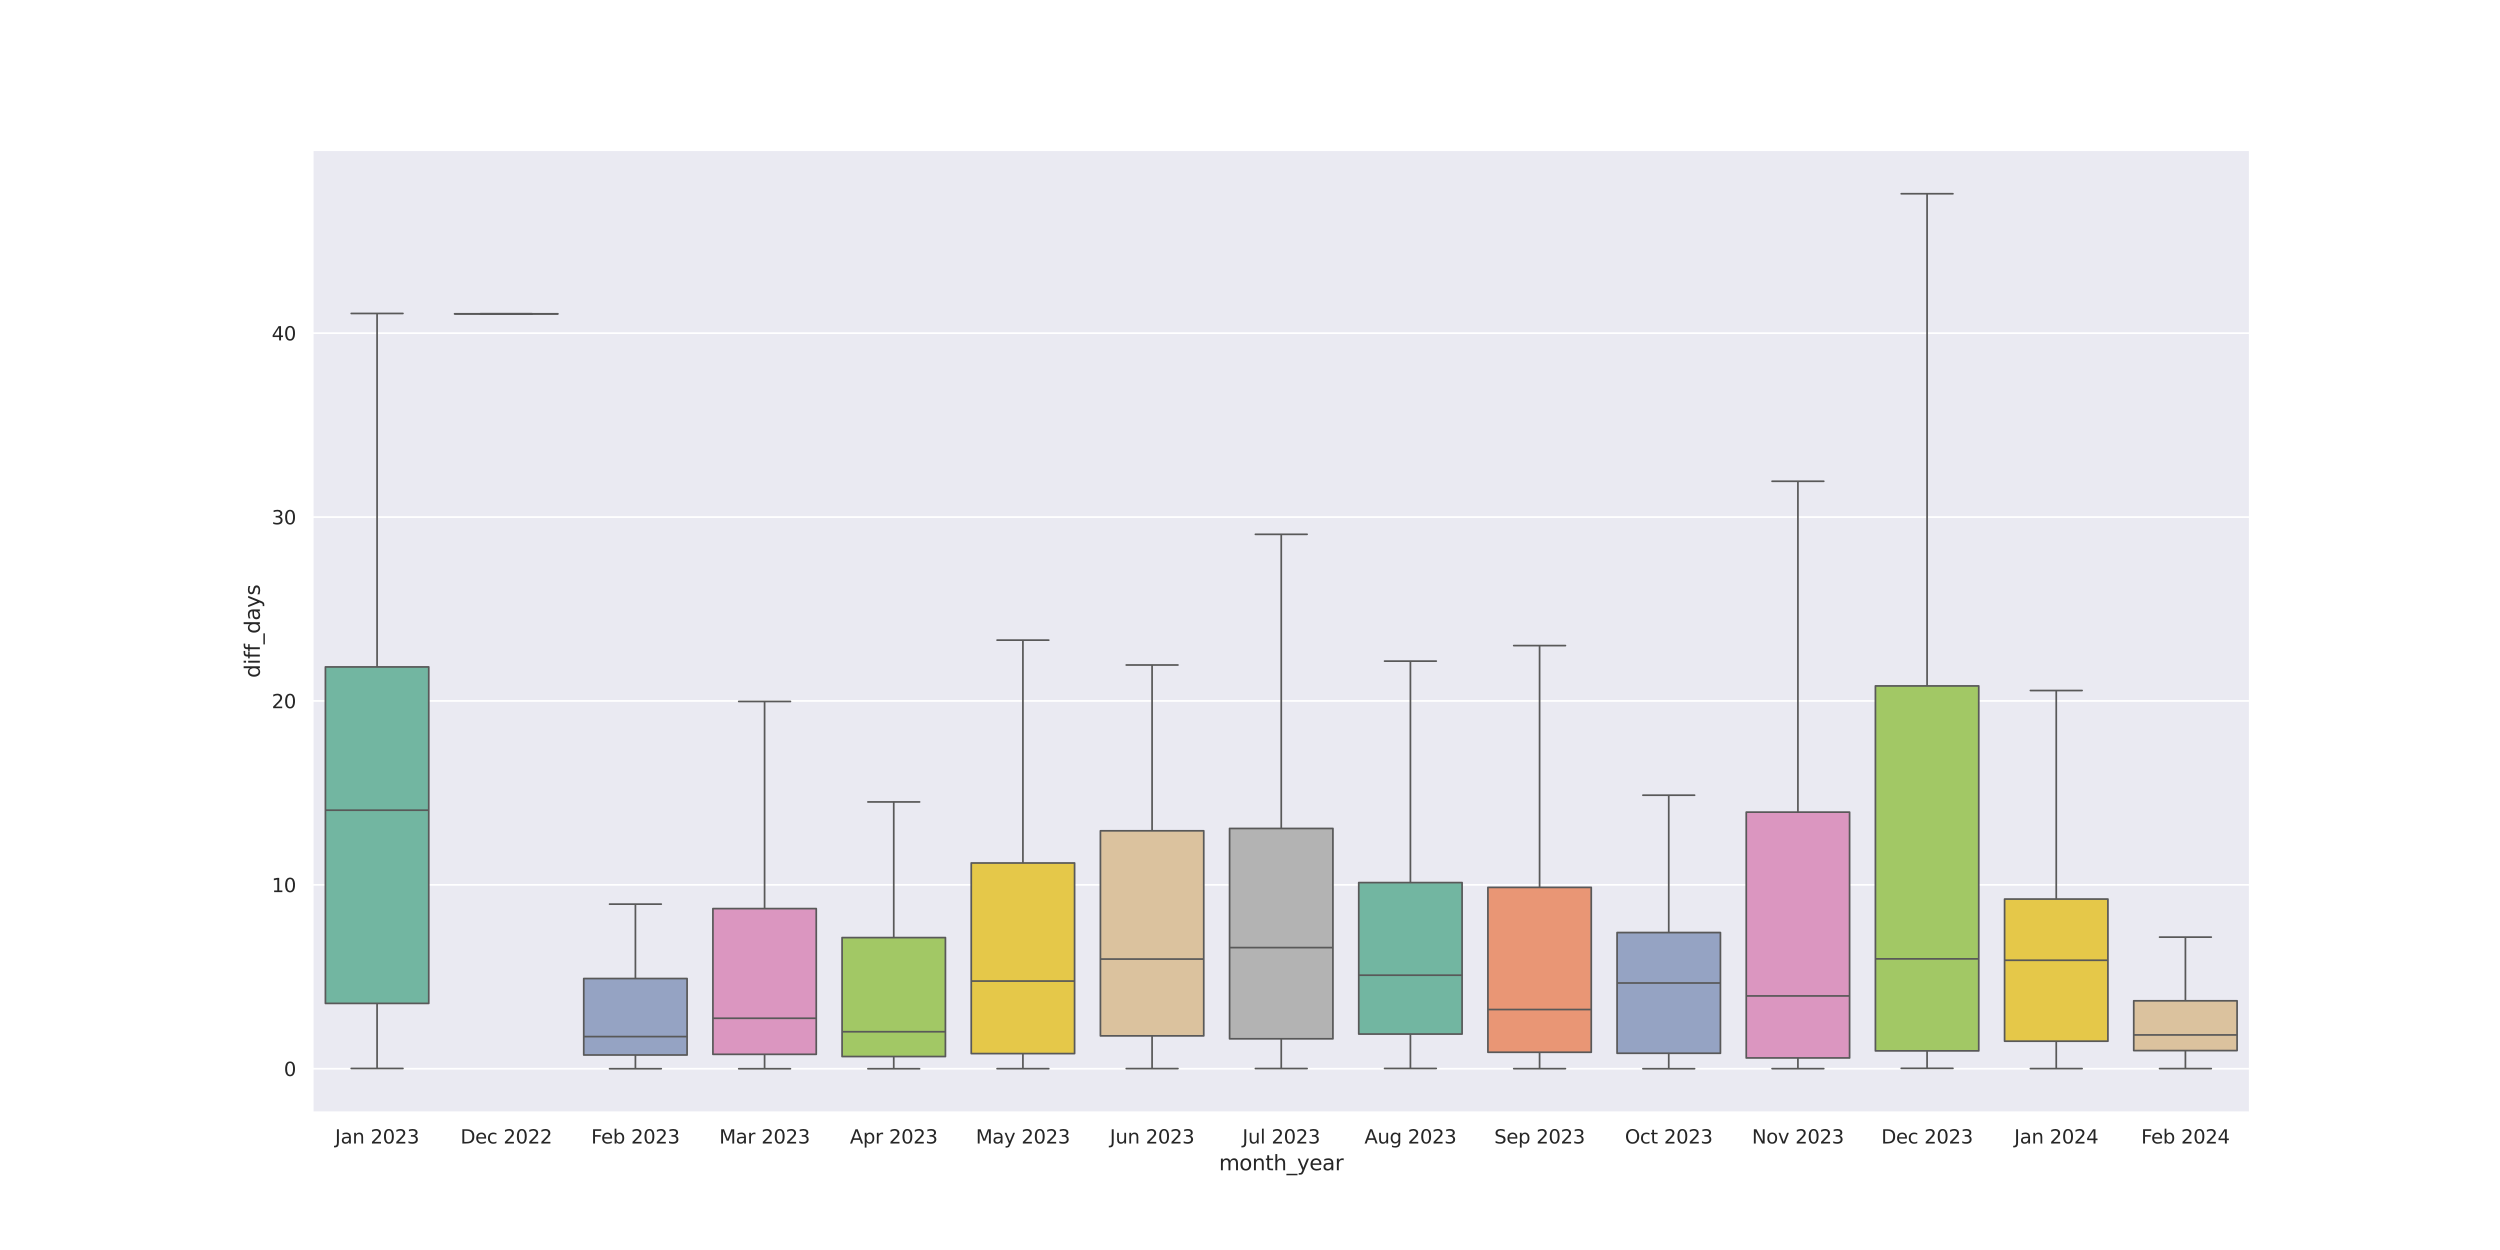 <?xml version="1.0" encoding="utf-8" standalone="no"?>
<!DOCTYPE svg PUBLIC "-//W3C//DTD SVG 1.1//EN"
  "http://www.w3.org/Graphics/SVG/1.1/DTD/svg11.dtd">
<svg xmlns:xlink="http://www.w3.org/1999/xlink" width="1440pt" height="720pt" viewBox="0 0 1440 720" xmlns="http://www.w3.org/2000/svg" version="1.1">
 <defs>
  <style type="text/css">*{stroke-linejoin: round; stroke-linecap: butt}</style>
 </defs>
 <g id="figure_1">
  <g id="patch_1">
   <path d="M 0 720 
L 1440 720 
L 1440 0 
L 0 0 
z
" style="fill: #ffffff"/>
  </g>
  <g id="axes_1">
   <g id="patch_2">
    <path d="M 180 640.8 
L 1296 640.8 
L 1296 86.4 
L 180 86.4 
z
" style="fill: #eaeaf2"/>
   </g>
   <g id="matplotlib.axis_1">
    <g id="xtick_1">
     <g id="text_1">
      <!-- Jan 2023 -->
      <g style="fill: #262626" transform="translate(192.976 658.658) scale(0.11 -0.11)">
       <defs>
        <path id="DejaVuSans-4a" d="M 628 4666 
L 1259 4666 
L 1259 325 
Q 1259 -519 939 -900 
Q 619 -1281 -91 -1281 
L -331 -1281 
L -331 -750 
L -134 -750 
Q 284 -750 456 -515 
Q 628 -281 628 325 
L 628 4666 
z
" transform="scale(0.016)"/>
        <path id="DejaVuSans-61" d="M 2194 1759 
Q 1497 1759 1228 1600 
Q 959 1441 959 1056 
Q 959 750 1161 570 
Q 1363 391 1709 391 
Q 2188 391 2477 730 
Q 2766 1069 2766 1631 
L 2766 1759 
L 2194 1759 
z
M 3341 1997 
L 3341 0 
L 2766 0 
L 2766 531 
Q 2569 213 2275 61 
Q 1981 -91 1556 -91 
Q 1019 -91 701 211 
Q 384 513 384 1019 
Q 384 1609 779 1909 
Q 1175 2209 1959 2209 
L 2766 2209 
L 2766 2266 
Q 2766 2663 2505 2880 
Q 2244 3097 1772 3097 
Q 1472 3097 1187 3025 
Q 903 2953 641 2809 
L 641 3341 
Q 956 3463 1253 3523 
Q 1550 3584 1831 3584 
Q 2591 3584 2966 3190 
Q 3341 2797 3341 1997 
z
" transform="scale(0.016)"/>
        <path id="DejaVuSans-6e" d="M 3513 2113 
L 3513 0 
L 2938 0 
L 2938 2094 
Q 2938 2591 2744 2837 
Q 2550 3084 2163 3084 
Q 1697 3084 1428 2787 
Q 1159 2491 1159 1978 
L 1159 0 
L 581 0 
L 581 3500 
L 1159 3500 
L 1159 2956 
Q 1366 3272 1645 3428 
Q 1925 3584 2291 3584 
Q 2894 3584 3203 3211 
Q 3513 2838 3513 2113 
z
" transform="scale(0.016)"/>
        <path id="DejaVuSans-20" transform="scale(0.016)"/>
        <path id="DejaVuSans-32" d="M 1228 531 
L 3431 531 
L 3431 0 
L 469 0 
L 469 531 
Q 828 903 1448 1529 
Q 2069 2156 2228 2338 
Q 2531 2678 2651 2914 
Q 2772 3150 2772 3378 
Q 2772 3750 2511 3984 
Q 2250 4219 1831 4219 
Q 1534 4219 1204 4116 
Q 875 4013 500 3803 
L 500 4441 
Q 881 4594 1212 4672 
Q 1544 4750 1819 4750 
Q 2544 4750 2975 4387 
Q 3406 4025 3406 3419 
Q 3406 3131 3298 2873 
Q 3191 2616 2906 2266 
Q 2828 2175 2409 1742 
Q 1991 1309 1228 531 
z
" transform="scale(0.016)"/>
        <path id="DejaVuSans-30" d="M 2034 4250 
Q 1547 4250 1301 3770 
Q 1056 3291 1056 2328 
Q 1056 1369 1301 889 
Q 1547 409 2034 409 
Q 2525 409 2770 889 
Q 3016 1369 3016 2328 
Q 3016 3291 2770 3770 
Q 2525 4250 2034 4250 
z
M 2034 4750 
Q 2819 4750 3233 4129 
Q 3647 3509 3647 2328 
Q 3647 1150 3233 529 
Q 2819 -91 2034 -91 
Q 1250 -91 836 529 
Q 422 1150 422 2328 
Q 422 3509 836 4129 
Q 1250 4750 2034 4750 
z
" transform="scale(0.016)"/>
        <path id="DejaVuSans-33" d="M 2597 2516 
Q 3050 2419 3304 2112 
Q 3559 1806 3559 1356 
Q 3559 666 3084 287 
Q 2609 -91 1734 -91 
Q 1441 -91 1130 -33 
Q 819 25 488 141 
L 488 750 
Q 750 597 1062 519 
Q 1375 441 1716 441 
Q 2309 441 2620 675 
Q 2931 909 2931 1356 
Q 2931 1769 2642 2001 
Q 2353 2234 1838 2234 
L 1294 2234 
L 1294 2753 
L 1863 2753 
Q 2328 2753 2575 2939 
Q 2822 3125 2822 3475 
Q 2822 3834 2567 4026 
Q 2313 4219 1838 4219 
Q 1578 4219 1281 4162 
Q 984 4106 628 3988 
L 628 4550 
Q 988 4650 1302 4700 
Q 1616 4750 1894 4750 
Q 2613 4750 3031 4423 
Q 3450 4097 3450 3541 
Q 3450 3153 3228 2886 
Q 3006 2619 2597 2516 
z
" transform="scale(0.016)"/>
       </defs>
       <use xlink:href="#DejaVuSans-4a"/>
       <use xlink:href="#DejaVuSans-61" x="29.492"/>
       <use xlink:href="#DejaVuSans-6e" x="90.771"/>
       <use xlink:href="#DejaVuSans-20" x="154.15"/>
       <use xlink:href="#DejaVuSans-32" x="185.938"/>
       <use xlink:href="#DejaVuSans-30" x="249.561"/>
       <use xlink:href="#DejaVuSans-32" x="313.184"/>
       <use xlink:href="#DejaVuSans-33" x="376.807"/>
      </g>
     </g>
    </g>
    <g id="xtick_2">
     <g id="text_2">
      <!-- Dec 2022 -->
      <g style="fill: #262626" transform="translate(265.211 658.658) scale(0.11 -0.11)">
       <defs>
        <path id="DejaVuSans-44" d="M 1259 4147 
L 1259 519 
L 2022 519 
Q 2988 519 3436 956 
Q 3884 1394 3884 2338 
Q 3884 3275 3436 3711 
Q 2988 4147 2022 4147 
L 1259 4147 
z
M 628 4666 
L 1925 4666 
Q 3281 4666 3915 4102 
Q 4550 3538 4550 2338 
Q 4550 1131 3912 565 
Q 3275 0 1925 0 
L 628 0 
L 628 4666 
z
" transform="scale(0.016)"/>
        <path id="DejaVuSans-65" d="M 3597 1894 
L 3597 1613 
L 953 1613 
Q 991 1019 1311 708 
Q 1631 397 2203 397 
Q 2534 397 2845 478 
Q 3156 559 3463 722 
L 3463 178 
Q 3153 47 2828 -22 
Q 2503 -91 2169 -91 
Q 1331 -91 842 396 
Q 353 884 353 1716 
Q 353 2575 817 3079 
Q 1281 3584 2069 3584 
Q 2775 3584 3186 3129 
Q 3597 2675 3597 1894 
z
M 3022 2063 
Q 3016 2534 2758 2815 
Q 2500 3097 2075 3097 
Q 1594 3097 1305 2825 
Q 1016 2553 972 2059 
L 3022 2063 
z
" transform="scale(0.016)"/>
        <path id="DejaVuSans-63" d="M 3122 3366 
L 3122 2828 
Q 2878 2963 2633 3030 
Q 2388 3097 2138 3097 
Q 1578 3097 1268 2742 
Q 959 2388 959 1747 
Q 959 1106 1268 751 
Q 1578 397 2138 397 
Q 2388 397 2633 464 
Q 2878 531 3122 666 
L 3122 134 
Q 2881 22 2623 -34 
Q 2366 -91 2075 -91 
Q 1284 -91 818 406 
Q 353 903 353 1747 
Q 353 2603 823 3093 
Q 1294 3584 2113 3584 
Q 2378 3584 2631 3529 
Q 2884 3475 3122 3366 
z
" transform="scale(0.016)"/>
       </defs>
       <use xlink:href="#DejaVuSans-44"/>
       <use xlink:href="#DejaVuSans-65" x="77.002"/>
       <use xlink:href="#DejaVuSans-63" x="138.525"/>
       <use xlink:href="#DejaVuSans-20" x="193.506"/>
       <use xlink:href="#DejaVuSans-32" x="225.293"/>
       <use xlink:href="#DejaVuSans-30" x="288.916"/>
       <use xlink:href="#DejaVuSans-32" x="352.539"/>
       <use xlink:href="#DejaVuSans-32" x="416.162"/>
      </g>
     </g>
    </g>
    <g id="xtick_3">
     <g id="text_3">
      <!-- Feb 2023 -->
      <g style="fill: #262626" transform="translate(340.518 658.658) scale(0.11 -0.11)">
       <defs>
        <path id="DejaVuSans-46" d="M 628 4666 
L 3309 4666 
L 3309 4134 
L 1259 4134 
L 1259 2759 
L 3109 2759 
L 3109 2228 
L 1259 2228 
L 1259 0 
L 628 0 
L 628 4666 
z
" transform="scale(0.016)"/>
        <path id="DejaVuSans-62" d="M 3116 1747 
Q 3116 2381 2855 2742 
Q 2594 3103 2138 3103 
Q 1681 3103 1420 2742 
Q 1159 2381 1159 1747 
Q 1159 1113 1420 752 
Q 1681 391 2138 391 
Q 2594 391 2855 752 
Q 3116 1113 3116 1747 
z
M 1159 2969 
Q 1341 3281 1617 3432 
Q 1894 3584 2278 3584 
Q 2916 3584 3314 3078 
Q 3713 2572 3713 1747 
Q 3713 922 3314 415 
Q 2916 -91 2278 -91 
Q 1894 -91 1617 61 
Q 1341 213 1159 525 
L 1159 0 
L 581 0 
L 581 4863 
L 1159 4863 
L 1159 2969 
z
" transform="scale(0.016)"/>
       </defs>
       <use xlink:href="#DejaVuSans-46"/>
       <use xlink:href="#DejaVuSans-65" x="52.02"/>
       <use xlink:href="#DejaVuSans-62" x="113.543"/>
       <use xlink:href="#DejaVuSans-20" x="177.02"/>
       <use xlink:href="#DejaVuSans-32" x="208.807"/>
       <use xlink:href="#DejaVuSans-30" x="272.43"/>
       <use xlink:href="#DejaVuSans-32" x="336.053"/>
       <use xlink:href="#DejaVuSans-33" x="399.676"/>
      </g>
     </g>
    </g>
    <g id="xtick_4">
     <g id="text_4">
      <!-- Mar 2023 -->
      <g style="fill: #262626" transform="translate(414.278 658.658) scale(0.11 -0.11)">
       <defs>
        <path id="DejaVuSans-4d" d="M 628 4666 
L 1569 4666 
L 2759 1491 
L 3956 4666 
L 4897 4666 
L 4897 0 
L 4281 0 
L 4281 4097 
L 3078 897 
L 2444 897 
L 1241 4097 
L 1241 0 
L 628 0 
L 628 4666 
z
" transform="scale(0.016)"/>
        <path id="DejaVuSans-72" d="M 2631 2963 
Q 2534 3019 2420 3045 
Q 2306 3072 2169 3072 
Q 1681 3072 1420 2755 
Q 1159 2438 1159 1844 
L 1159 0 
L 581 0 
L 581 3500 
L 1159 3500 
L 1159 2956 
Q 1341 3275 1631 3429 
Q 1922 3584 2338 3584 
Q 2397 3584 2469 3576 
Q 2541 3569 2628 3553 
L 2631 2963 
z
" transform="scale(0.016)"/>
       </defs>
       <use xlink:href="#DejaVuSans-4d"/>
       <use xlink:href="#DejaVuSans-61" x="86.279"/>
       <use xlink:href="#DejaVuSans-72" x="147.559"/>
       <use xlink:href="#DejaVuSans-20" x="188.672"/>
       <use xlink:href="#DejaVuSans-32" x="220.459"/>
       <use xlink:href="#DejaVuSans-30" x="284.082"/>
       <use xlink:href="#DejaVuSans-32" x="347.705"/>
       <use xlink:href="#DejaVuSans-33" x="411.328"/>
      </g>
     </g>
    </g>
    <g id="xtick_5">
     <g id="text_5">
      <!-- Apr 2023 -->
      <g style="fill: #262626" transform="translate(489.54 658.658) scale(0.11 -0.11)">
       <defs>
        <path id="DejaVuSans-41" d="M 2188 4044 
L 1331 1722 
L 3047 1722 
L 2188 4044 
z
M 1831 4666 
L 2547 4666 
L 4325 0 
L 3669 0 
L 3244 1197 
L 1141 1197 
L 716 0 
L 50 0 
L 1831 4666 
z
" transform="scale(0.016)"/>
        <path id="DejaVuSans-70" d="M 1159 525 
L 1159 -1331 
L 581 -1331 
L 581 3500 
L 1159 3500 
L 1159 2969 
Q 1341 3281 1617 3432 
Q 1894 3584 2278 3584 
Q 2916 3584 3314 3078 
Q 3713 2572 3713 1747 
Q 3713 922 3314 415 
Q 2916 -91 2278 -91 
Q 1894 -91 1617 61 
Q 1341 213 1159 525 
z
M 3116 1747 
Q 3116 2381 2855 2742 
Q 2594 3103 2138 3103 
Q 1681 3103 1420 2742 
Q 1159 2381 1159 1747 
Q 1159 1113 1420 752 
Q 1681 391 2138 391 
Q 2594 391 2855 752 
Q 3116 1113 3116 1747 
z
" transform="scale(0.016)"/>
       </defs>
       <use xlink:href="#DejaVuSans-41"/>
       <use xlink:href="#DejaVuSans-70" x="68.408"/>
       <use xlink:href="#DejaVuSans-72" x="131.885"/>
       <use xlink:href="#DejaVuSans-20" x="172.998"/>
       <use xlink:href="#DejaVuSans-32" x="204.785"/>
       <use xlink:href="#DejaVuSans-30" x="268.408"/>
       <use xlink:href="#DejaVuSans-32" x="332.031"/>
       <use xlink:href="#DejaVuSans-33" x="395.654"/>
      </g>
     </g>
    </g>
    <g id="xtick_6">
     <g id="text_6">
      <!-- May 2023 -->
      <g style="fill: #262626" transform="translate(562.083 658.658) scale(0.11 -0.11)">
       <defs>
        <path id="DejaVuSans-79" d="M 2059 -325 
Q 1816 -950 1584 -1140 
Q 1353 -1331 966 -1331 
L 506 -1331 
L 506 -850 
L 844 -850 
Q 1081 -850 1212 -737 
Q 1344 -625 1503 -206 
L 1606 56 
L 191 3500 
L 800 3500 
L 1894 763 
L 2988 3500 
L 3597 3500 
L 2059 -325 
z
" transform="scale(0.016)"/>
       </defs>
       <use xlink:href="#DejaVuSans-4d"/>
       <use xlink:href="#DejaVuSans-61" x="86.279"/>
       <use xlink:href="#DejaVuSans-79" x="147.559"/>
       <use xlink:href="#DejaVuSans-20" x="206.738"/>
       <use xlink:href="#DejaVuSans-32" x="238.525"/>
       <use xlink:href="#DejaVuSans-30" x="302.148"/>
       <use xlink:href="#DejaVuSans-32" x="365.771"/>
       <use xlink:href="#DejaVuSans-33" x="429.395"/>
      </g>
     </g>
    </g>
    <g id="xtick_7">
     <g id="text_7">
      <!-- Jun 2023 -->
      <g style="fill: #262626" transform="translate(639.261 658.658) scale(0.11 -0.11)">
       <defs>
        <path id="DejaVuSans-75" d="M 544 1381 
L 544 3500 
L 1119 3500 
L 1119 1403 
Q 1119 906 1312 657 
Q 1506 409 1894 409 
Q 2359 409 2629 706 
Q 2900 1003 2900 1516 
L 2900 3500 
L 3475 3500 
L 3475 0 
L 2900 0 
L 2900 538 
Q 2691 219 2414 64 
Q 2138 -91 1772 -91 
Q 1169 -91 856 284 
Q 544 659 544 1381 
z
M 1991 3584 
L 1991 3584 
z
" transform="scale(0.016)"/>
       </defs>
       <use xlink:href="#DejaVuSans-4a"/>
       <use xlink:href="#DejaVuSans-75" x="29.492"/>
       <use xlink:href="#DejaVuSans-6e" x="92.871"/>
       <use xlink:href="#DejaVuSans-20" x="156.25"/>
       <use xlink:href="#DejaVuSans-32" x="188.037"/>
       <use xlink:href="#DejaVuSans-30" x="251.66"/>
       <use xlink:href="#DejaVuSans-32" x="315.283"/>
       <use xlink:href="#DejaVuSans-33" x="378.906"/>
      </g>
     </g>
    </g>
    <g id="xtick_8">
     <g id="text_8">
      <!-- Jul 2023 -->
      <g style="fill: #262626" transform="translate(715.618 658.658) scale(0.11 -0.11)">
       <defs>
        <path id="DejaVuSans-6c" d="M 603 4863 
L 1178 4863 
L 1178 0 
L 603 0 
L 603 4863 
z
" transform="scale(0.016)"/>
       </defs>
       <use xlink:href="#DejaVuSans-4a"/>
       <use xlink:href="#DejaVuSans-75" x="29.492"/>
       <use xlink:href="#DejaVuSans-6c" x="92.871"/>
       <use xlink:href="#DejaVuSans-20" x="120.654"/>
       <use xlink:href="#DejaVuSans-32" x="152.441"/>
       <use xlink:href="#DejaVuSans-30" x="216.064"/>
       <use xlink:href="#DejaVuSans-32" x="279.688"/>
       <use xlink:href="#DejaVuSans-33" x="343.311"/>
      </g>
     </g>
    </g>
    <g id="xtick_9">
     <g id="text_9">
      <!-- Aug 2023 -->
      <g style="fill: #262626" transform="translate(785.915 658.658) scale(0.11 -0.11)">
       <defs>
        <path id="DejaVuSans-67" d="M 2906 1791 
Q 2906 2416 2648 2759 
Q 2391 3103 1925 3103 
Q 1463 3103 1205 2759 
Q 947 2416 947 1791 
Q 947 1169 1205 825 
Q 1463 481 1925 481 
Q 2391 481 2648 825 
Q 2906 1169 2906 1791 
z
M 3481 434 
Q 3481 -459 3084 -895 
Q 2688 -1331 1869 -1331 
Q 1566 -1331 1297 -1286 
Q 1028 -1241 775 -1147 
L 775 -588 
Q 1028 -725 1275 -790 
Q 1522 -856 1778 -856 
Q 2344 -856 2625 -561 
Q 2906 -266 2906 331 
L 2906 616 
Q 2728 306 2450 153 
Q 2172 0 1784 0 
Q 1141 0 747 490 
Q 353 981 353 1791 
Q 353 2603 747 3093 
Q 1141 3584 1784 3584 
Q 2172 3584 2450 3431 
Q 2728 3278 2906 2969 
L 2906 3500 
L 3481 3500 
L 3481 434 
z
" transform="scale(0.016)"/>
       </defs>
       <use xlink:href="#DejaVuSans-41"/>
       <use xlink:href="#DejaVuSans-75" x="68.408"/>
       <use xlink:href="#DejaVuSans-67" x="131.787"/>
       <use xlink:href="#DejaVuSans-20" x="195.264"/>
       <use xlink:href="#DejaVuSans-32" x="227.051"/>
       <use xlink:href="#DejaVuSans-30" x="290.674"/>
       <use xlink:href="#DejaVuSans-32" x="354.297"/>
       <use xlink:href="#DejaVuSans-33" x="417.92"/>
      </g>
     </g>
    </g>
    <g id="xtick_10">
     <g id="text_10">
      <!-- Sep 2023 -->
      <g style="fill: #262626" transform="translate(860.687 658.658) scale(0.11 -0.11)">
       <defs>
        <path id="DejaVuSans-53" d="M 3425 4513 
L 3425 3897 
Q 3066 4069 2747 4153 
Q 2428 4238 2131 4238 
Q 1616 4238 1336 4038 
Q 1056 3838 1056 3469 
Q 1056 3159 1242 3001 
Q 1428 2844 1947 2747 
L 2328 2669 
Q 3034 2534 3370 2195 
Q 3706 1856 3706 1288 
Q 3706 609 3251 259 
Q 2797 -91 1919 -91 
Q 1588 -91 1214 -16 
Q 841 59 441 206 
L 441 856 
Q 825 641 1194 531 
Q 1563 422 1919 422 
Q 2459 422 2753 634 
Q 3047 847 3047 1241 
Q 3047 1584 2836 1778 
Q 2625 1972 2144 2069 
L 1759 2144 
Q 1053 2284 737 2584 
Q 422 2884 422 3419 
Q 422 4038 858 4394 
Q 1294 4750 2059 4750 
Q 2388 4750 2728 4690 
Q 3069 4631 3425 4513 
z
" transform="scale(0.016)"/>
       </defs>
       <use xlink:href="#DejaVuSans-53"/>
       <use xlink:href="#DejaVuSans-65" x="63.477"/>
       <use xlink:href="#DejaVuSans-70" x="125"/>
       <use xlink:href="#DejaVuSans-20" x="188.477"/>
       <use xlink:href="#DejaVuSans-32" x="220.264"/>
       <use xlink:href="#DejaVuSans-30" x="283.887"/>
       <use xlink:href="#DejaVuSans-32" x="347.51"/>
       <use xlink:href="#DejaVuSans-33" x="411.133"/>
      </g>
     </g>
    </g>
    <g id="xtick_11">
     <g id="text_11">
      <!-- Oct 2023 -->
      <g style="fill: #262626" transform="translate(935.945 658.658) scale(0.11 -0.11)">
       <defs>
        <path id="DejaVuSans-4f" d="M 2522 4238 
Q 1834 4238 1429 3725 
Q 1025 3213 1025 2328 
Q 1025 1447 1429 934 
Q 1834 422 2522 422 
Q 3209 422 3611 934 
Q 4013 1447 4013 2328 
Q 4013 3213 3611 3725 
Q 3209 4238 2522 4238 
z
M 2522 4750 
Q 3503 4750 4090 4092 
Q 4678 3434 4678 2328 
Q 4678 1225 4090 567 
Q 3503 -91 2522 -91 
Q 1538 -91 948 565 
Q 359 1222 359 2328 
Q 359 3434 948 4092 
Q 1538 4750 2522 4750 
z
" transform="scale(0.016)"/>
        <path id="DejaVuSans-74" d="M 1172 4494 
L 1172 3500 
L 2356 3500 
L 2356 3053 
L 1172 3053 
L 1172 1153 
Q 1172 725 1289 603 
Q 1406 481 1766 481 
L 2356 481 
L 2356 0 
L 1766 0 
Q 1100 0 847 248 
Q 594 497 594 1153 
L 594 3053 
L 172 3053 
L 172 3500 
L 594 3500 
L 594 4494 
L 1172 4494 
z
" transform="scale(0.016)"/>
       </defs>
       <use xlink:href="#DejaVuSans-4f"/>
       <use xlink:href="#DejaVuSans-63" x="78.711"/>
       <use xlink:href="#DejaVuSans-74" x="133.691"/>
       <use xlink:href="#DejaVuSans-20" x="172.9"/>
       <use xlink:href="#DejaVuSans-32" x="204.688"/>
       <use xlink:href="#DejaVuSans-30" x="268.311"/>
       <use xlink:href="#DejaVuSans-32" x="331.934"/>
       <use xlink:href="#DejaVuSans-33" x="395.557"/>
      </g>
     </g>
    </g>
    <g id="xtick_12">
     <g id="text_12">
      <!-- Nov 2023 -->
      <g style="fill: #262626" transform="translate(1009.119 658.658) scale(0.11 -0.11)">
       <defs>
        <path id="DejaVuSans-4e" d="M 628 4666 
L 1478 4666 
L 3547 763 
L 3547 4666 
L 4159 4666 
L 4159 0 
L 3309 0 
L 1241 3903 
L 1241 0 
L 628 0 
L 628 4666 
z
" transform="scale(0.016)"/>
        <path id="DejaVuSans-6f" d="M 1959 3097 
Q 1497 3097 1228 2736 
Q 959 2375 959 1747 
Q 959 1119 1226 758 
Q 1494 397 1959 397 
Q 2419 397 2687 759 
Q 2956 1122 2956 1747 
Q 2956 2369 2687 2733 
Q 2419 3097 1959 3097 
z
M 1959 3584 
Q 2709 3584 3137 3096 
Q 3566 2609 3566 1747 
Q 3566 888 3137 398 
Q 2709 -91 1959 -91 
Q 1206 -91 779 398 
Q 353 888 353 1747 
Q 353 2609 779 3096 
Q 1206 3584 1959 3584 
z
" transform="scale(0.016)"/>
        <path id="DejaVuSans-76" d="M 191 3500 
L 800 3500 
L 1894 563 
L 2988 3500 
L 3597 3500 
L 2284 0 
L 1503 0 
L 191 3500 
z
" transform="scale(0.016)"/>
       </defs>
       <use xlink:href="#DejaVuSans-4e"/>
       <use xlink:href="#DejaVuSans-6f" x="74.805"/>
       <use xlink:href="#DejaVuSans-76" x="135.986"/>
       <use xlink:href="#DejaVuSans-20" x="195.166"/>
       <use xlink:href="#DejaVuSans-32" x="226.953"/>
       <use xlink:href="#DejaVuSans-30" x="290.576"/>
       <use xlink:href="#DejaVuSans-32" x="354.199"/>
       <use xlink:href="#DejaVuSans-33" x="417.822"/>
      </g>
     </g>
    </g>
    <g id="xtick_13">
     <g id="text_13">
      <!-- Dec 2023 -->
      <g style="fill: #262626" transform="translate(1083.611 658.658) scale(0.11 -0.11)">
       <use xlink:href="#DejaVuSans-44"/>
       <use xlink:href="#DejaVuSans-65" x="77.002"/>
       <use xlink:href="#DejaVuSans-63" x="138.525"/>
       <use xlink:href="#DejaVuSans-20" x="193.506"/>
       <use xlink:href="#DejaVuSans-32" x="225.293"/>
       <use xlink:href="#DejaVuSans-30" x="288.916"/>
       <use xlink:href="#DejaVuSans-32" x="352.539"/>
       <use xlink:href="#DejaVuSans-33" x="416.162"/>
      </g>
     </g>
    </g>
    <g id="xtick_14">
     <g id="text_14">
      <!-- Jan 2024 -->
      <g style="fill: #262626" transform="translate(1160.176 658.658) scale(0.11 -0.11)">
       <defs>
        <path id="DejaVuSans-34" d="M 2419 4116 
L 825 1625 
L 2419 1625 
L 2419 4116 
z
M 2253 4666 
L 3047 4666 
L 3047 1625 
L 3713 1625 
L 3713 1100 
L 3047 1100 
L 3047 0 
L 2419 0 
L 2419 1100 
L 313 1100 
L 313 1709 
L 2253 4666 
z
" transform="scale(0.016)"/>
       </defs>
       <use xlink:href="#DejaVuSans-4a"/>
       <use xlink:href="#DejaVuSans-61" x="29.492"/>
       <use xlink:href="#DejaVuSans-6e" x="90.771"/>
       <use xlink:href="#DejaVuSans-20" x="154.15"/>
       <use xlink:href="#DejaVuSans-32" x="185.938"/>
       <use xlink:href="#DejaVuSans-30" x="249.561"/>
       <use xlink:href="#DejaVuSans-32" x="313.184"/>
       <use xlink:href="#DejaVuSans-34" x="376.807"/>
      </g>
     </g>
    </g>
    <g id="xtick_15">
     <g id="text_15">
      <!-- Feb 2024 -->
      <g style="fill: #262626" transform="translate(1233.318 658.658) scale(0.11 -0.11)">
       <use xlink:href="#DejaVuSans-46"/>
       <use xlink:href="#DejaVuSans-65" x="52.02"/>
       <use xlink:href="#DejaVuSans-62" x="113.543"/>
       <use xlink:href="#DejaVuSans-20" x="177.02"/>
       <use xlink:href="#DejaVuSans-32" x="208.807"/>
       <use xlink:href="#DejaVuSans-30" x="272.43"/>
       <use xlink:href="#DejaVuSans-32" x="336.053"/>
       <use xlink:href="#DejaVuSans-34" x="399.676"/>
      </g>
     </g>
    </g>
    <g id="text_16">
     <!-- month_year -->
     <g style="fill: #262626" transform="translate(702.141 674.064) scale(0.12 -0.12)">
      <defs>
       <path id="DejaVuSans-6d" d="M 3328 2828 
Q 3544 3216 3844 3400 
Q 4144 3584 4550 3584 
Q 5097 3584 5394 3201 
Q 5691 2819 5691 2113 
L 5691 0 
L 5113 0 
L 5113 2094 
Q 5113 2597 4934 2840 
Q 4756 3084 4391 3084 
Q 3944 3084 3684 2787 
Q 3425 2491 3425 1978 
L 3425 0 
L 2847 0 
L 2847 2094 
Q 2847 2600 2669 2842 
Q 2491 3084 2119 3084 
Q 1678 3084 1418 2786 
Q 1159 2488 1159 1978 
L 1159 0 
L 581 0 
L 581 3500 
L 1159 3500 
L 1159 2956 
Q 1356 3278 1631 3431 
Q 1906 3584 2284 3584 
Q 2666 3584 2933 3390 
Q 3200 3197 3328 2828 
z
" transform="scale(0.016)"/>
       <path id="DejaVuSans-68" d="M 3513 2113 
L 3513 0 
L 2938 0 
L 2938 2094 
Q 2938 2591 2744 2837 
Q 2550 3084 2163 3084 
Q 1697 3084 1428 2787 
Q 1159 2491 1159 1978 
L 1159 0 
L 581 0 
L 581 4863 
L 1159 4863 
L 1159 2956 
Q 1366 3272 1645 3428 
Q 1925 3584 2291 3584 
Q 2894 3584 3203 3211 
Q 3513 2838 3513 2113 
z
" transform="scale(0.016)"/>
       <path id="DejaVuSans-5f" d="M 3263 -1063 
L 3263 -1509 
L -63 -1509 
L -63 -1063 
L 3263 -1063 
z
" transform="scale(0.016)"/>
      </defs>
      <use xlink:href="#DejaVuSans-6d"/>
      <use xlink:href="#DejaVuSans-6f" x="97.412"/>
      <use xlink:href="#DejaVuSans-6e" x="158.594"/>
      <use xlink:href="#DejaVuSans-74" x="221.973"/>
      <use xlink:href="#DejaVuSans-68" x="261.182"/>
      <use xlink:href="#DejaVuSans-5f" x="324.561"/>
      <use xlink:href="#DejaVuSans-79" x="374.561"/>
      <use xlink:href="#DejaVuSans-65" x="433.74"/>
      <use xlink:href="#DejaVuSans-61" x="495.264"/>
      <use xlink:href="#DejaVuSans-72" x="556.543"/>
     </g>
    </g>
   </g>
   <g id="matplotlib.axis_2">
    <g id="ytick_1">
     <g id="line2d_1">
      <path d="M 180 615.6 
L 1296 615.6 
" clip-path="url(#p39b0e1a7c6)" style="fill: none; stroke: #ffffff; stroke-linecap: round"/>
     </g>
     <g id="text_17">
      <!-- 0 -->
      <g style="fill: #262626" transform="translate(163.501 619.779) scale(0.11 -0.11)">
       <use xlink:href="#DejaVuSans-30"/>
      </g>
     </g>
    </g>
    <g id="ytick_2">
     <g id="line2d_2">
      <path d="M 180 509.674 
L 1296 509.674 
" clip-path="url(#p39b0e1a7c6)" style="fill: none; stroke: #ffffff; stroke-linecap: round"/>
     </g>
     <g id="text_18">
      <!-- 10 -->
      <g style="fill: #262626" transform="translate(156.502 513.853) scale(0.11 -0.11)">
       <defs>
        <path id="DejaVuSans-31" d="M 794 531 
L 1825 531 
L 1825 4091 
L 703 3866 
L 703 4441 
L 1819 4666 
L 2450 4666 
L 2450 531 
L 3481 531 
L 3481 0 
L 794 0 
L 794 531 
z
" transform="scale(0.016)"/>
       </defs>
       <use xlink:href="#DejaVuSans-31"/>
       <use xlink:href="#DejaVuSans-30" x="63.623"/>
      </g>
     </g>
    </g>
    <g id="ytick_3">
     <g id="line2d_3">
      <path d="M 180 403.748 
L 1296 403.748 
" clip-path="url(#p39b0e1a7c6)" style="fill: none; stroke: #ffffff; stroke-linecap: round"/>
     </g>
     <g id="text_19">
      <!-- 20 -->
      <g style="fill: #262626" transform="translate(156.502 407.927) scale(0.11 -0.11)">
       <use xlink:href="#DejaVuSans-32"/>
       <use xlink:href="#DejaVuSans-30" x="63.623"/>
      </g>
     </g>
    </g>
    <g id="ytick_4">
     <g id="line2d_4">
      <path d="M 180 297.822 
L 1296 297.822 
" clip-path="url(#p39b0e1a7c6)" style="fill: none; stroke: #ffffff; stroke-linecap: round"/>
     </g>
     <g id="text_20">
      <!-- 30 -->
      <g style="fill: #262626" transform="translate(156.502 302.001) scale(0.11 -0.11)">
       <use xlink:href="#DejaVuSans-33"/>
       <use xlink:href="#DejaVuSans-30" x="63.623"/>
      </g>
     </g>
    </g>
    <g id="ytick_5">
     <g id="line2d_5">
      <path d="M 180 191.895 
L 1296 191.895 
" clip-path="url(#p39b0e1a7c6)" style="fill: none; stroke: #ffffff; stroke-linecap: round"/>
     </g>
     <g id="text_21">
      <!-- 40 -->
      <g style="fill: #262626" transform="translate(156.502 196.075) scale(0.11 -0.11)">
       <use xlink:href="#DejaVuSans-34"/>
       <use xlink:href="#DejaVuSans-30" x="63.623"/>
      </g>
     </g>
    </g>
    <g id="text_22">
     <!-- diff_days -->
     <g style="fill: #262626" transform="translate(149.673 390.463) rotate(-90) scale(0.12 -0.12)">
      <defs>
       <path id="DejaVuSans-64" d="M 2906 2969 
L 2906 4863 
L 3481 4863 
L 3481 0 
L 2906 0 
L 2906 525 
Q 2725 213 2448 61 
Q 2172 -91 1784 -91 
Q 1150 -91 751 415 
Q 353 922 353 1747 
Q 353 2572 751 3078 
Q 1150 3584 1784 3584 
Q 2172 3584 2448 3432 
Q 2725 3281 2906 2969 
z
M 947 1747 
Q 947 1113 1208 752 
Q 1469 391 1925 391 
Q 2381 391 2643 752 
Q 2906 1113 2906 1747 
Q 2906 2381 2643 2742 
Q 2381 3103 1925 3103 
Q 1469 3103 1208 2742 
Q 947 2381 947 1747 
z
" transform="scale(0.016)"/>
       <path id="DejaVuSans-69" d="M 603 3500 
L 1178 3500 
L 1178 0 
L 603 0 
L 603 3500 
z
M 603 4863 
L 1178 4863 
L 1178 4134 
L 603 4134 
L 603 4863 
z
" transform="scale(0.016)"/>
       <path id="DejaVuSans-66" d="M 2375 4863 
L 2375 4384 
L 1825 4384 
Q 1516 4384 1395 4259 
Q 1275 4134 1275 3809 
L 1275 3500 
L 2222 3500 
L 2222 3053 
L 1275 3053 
L 1275 0 
L 697 0 
L 697 3053 
L 147 3053 
L 147 3500 
L 697 3500 
L 697 3744 
Q 697 4328 969 4595 
Q 1241 4863 1831 4863 
L 2375 4863 
z
" transform="scale(0.016)"/>
       <path id="DejaVuSans-73" d="M 2834 3397 
L 2834 2853 
Q 2591 2978 2328 3040 
Q 2066 3103 1784 3103 
Q 1356 3103 1142 2972 
Q 928 2841 928 2578 
Q 928 2378 1081 2264 
Q 1234 2150 1697 2047 
L 1894 2003 
Q 2506 1872 2764 1633 
Q 3022 1394 3022 966 
Q 3022 478 2636 193 
Q 2250 -91 1575 -91 
Q 1294 -91 989 -36 
Q 684 19 347 128 
L 347 722 
Q 666 556 975 473 
Q 1284 391 1588 391 
Q 1994 391 2212 530 
Q 2431 669 2431 922 
Q 2431 1156 2273 1281 
Q 2116 1406 1581 1522 
L 1381 1569 
Q 847 1681 609 1914 
Q 372 2147 372 2553 
Q 372 3047 722 3315 
Q 1072 3584 1716 3584 
Q 2034 3584 2315 3537 
Q 2597 3491 2834 3397 
z
" transform="scale(0.016)"/>
      </defs>
      <use xlink:href="#DejaVuSans-64"/>
      <use xlink:href="#DejaVuSans-69" x="63.477"/>
      <use xlink:href="#DejaVuSans-66" x="91.26"/>
      <use xlink:href="#DejaVuSans-66" x="126.465"/>
      <use xlink:href="#DejaVuSans-5f" x="161.67"/>
      <use xlink:href="#DejaVuSans-64" x="211.67"/>
      <use xlink:href="#DejaVuSans-61" x="275.146"/>
      <use xlink:href="#DejaVuSans-79" x="336.426"/>
      <use xlink:href="#DejaVuSans-73" x="395.605"/>
     </g>
    </g>
   </g>
   <g id="patch_3">
    <path d="M 187.44 577.958 
L 246.96 577.958 
L 246.96 384.153 
L 187.44 384.153 
L 187.44 577.958 
z
" clip-path="url(#p39b0e1a7c6)" style="fill: #72b6a1; stroke: #595959; stroke-linejoin: miter"/>
   </g>
   <g id="line2d_6">
    <path d="M 217.2 577.958 
L 217.2 615.432 
" clip-path="url(#p39b0e1a7c6)" style="fill: none; stroke: #595959"/>
   </g>
   <g id="line2d_7">
    <path d="M 217.2 384.153 
L 217.2 180.552 
" clip-path="url(#p39b0e1a7c6)" style="fill: none; stroke: #595959"/>
   </g>
   <g id="line2d_8">
    <path d="M 202.32 615.432 
L 232.08 615.432 
" clip-path="url(#p39b0e1a7c6)" style="fill: none; stroke: #595959; stroke-linecap: round"/>
   </g>
   <g id="line2d_9">
    <path d="M 202.32 180.552 
L 232.08 180.552 
" clip-path="url(#p39b0e1a7c6)" style="fill: none; stroke: #595959; stroke-linecap: round"/>
   </g>
   <g id="patch_4">
    <path d="M 261.84 180.8 
L 321.36 180.8 
L 321.36 180.752 
L 261.84 180.752 
L 261.84 180.8 
z
" clip-path="url(#p39b0e1a7c6)" style="fill: #e99675; stroke: #595959; stroke-linejoin: miter"/>
   </g>
   <g id="line2d_10">
    <path d="M 291.6 180.8 
L 291.6 180.84 
" clip-path="url(#p39b0e1a7c6)" style="fill: none; stroke: #595959"/>
   </g>
   <g id="line2d_11">
    <path d="M 291.6 180.752 
L 291.6 180.723 
" clip-path="url(#p39b0e1a7c6)" style="fill: none; stroke: #595959"/>
   </g>
   <g id="line2d_12">
    <path d="M 276.72 180.84 
L 306.48 180.84 
" clip-path="url(#p39b0e1a7c6)" style="fill: none; stroke: #595959; stroke-linecap: round"/>
   </g>
   <g id="line2d_13">
    <path d="M 276.72 180.723 
L 306.48 180.723 
" clip-path="url(#p39b0e1a7c6)" style="fill: none; stroke: #595959; stroke-linecap: round"/>
   </g>
   <g id="patch_5">
    <path d="M 336.24 607.69 
L 395.76 607.69 
L 395.76 563.644 
L 336.24 563.644 
L 336.24 607.69 
z
" clip-path="url(#p39b0e1a7c6)" style="fill: #95a3c3; stroke: #595959; stroke-linejoin: miter"/>
   </g>
   <g id="line2d_14">
    <path d="M 366 607.69 
L 366 615.577 
" clip-path="url(#p39b0e1a7c6)" style="fill: none; stroke: #595959"/>
   </g>
   <g id="line2d_15">
    <path d="M 366 563.644 
L 366 520.782 
" clip-path="url(#p39b0e1a7c6)" style="fill: none; stroke: #595959"/>
   </g>
   <g id="line2d_16">
    <path d="M 351.12 615.577 
L 380.88 615.577 
" clip-path="url(#p39b0e1a7c6)" style="fill: none; stroke: #595959; stroke-linecap: round"/>
   </g>
   <g id="line2d_17">
    <path d="M 351.12 520.782 
L 380.88 520.782 
" clip-path="url(#p39b0e1a7c6)" style="fill: none; stroke: #595959; stroke-linecap: round"/>
   </g>
   <g id="patch_6">
    <path d="M 410.64 607.295 
L 470.16 607.295 
L 470.16 523.36 
L 410.64 523.36 
L 410.64 607.295 
z
" clip-path="url(#p39b0e1a7c6)" style="fill: #db96c0; stroke: #595959; stroke-linejoin: miter"/>
   </g>
   <g id="line2d_18">
    <path d="M 440.4 607.295 
L 440.4 615.6 
" clip-path="url(#p39b0e1a7c6)" style="fill: none; stroke: #595959"/>
   </g>
   <g id="line2d_19">
    <path d="M 440.4 523.36 
L 440.4 404.038 
" clip-path="url(#p39b0e1a7c6)" style="fill: none; stroke: #595959"/>
   </g>
   <g id="line2d_20">
    <path d="M 425.52 615.6 
L 455.28 615.6 
" clip-path="url(#p39b0e1a7c6)" style="fill: none; stroke: #595959; stroke-linecap: round"/>
   </g>
   <g id="line2d_21">
    <path d="M 425.52 404.038 
L 455.28 404.038 
" clip-path="url(#p39b0e1a7c6)" style="fill: none; stroke: #595959; stroke-linecap: round"/>
   </g>
   <g id="patch_7">
    <path d="M 485.04 608.565 
L 544.56 608.565 
L 544.56 540.05 
L 485.04 540.05 
L 485.04 608.565 
z
" clip-path="url(#p39b0e1a7c6)" style="fill: #a2c865; stroke: #595959; stroke-linejoin: miter"/>
   </g>
   <g id="line2d_22">
    <path d="M 514.8 608.565 
L 514.8 615.6 
" clip-path="url(#p39b0e1a7c6)" style="fill: none; stroke: #595959"/>
   </g>
   <g id="line2d_23">
    <path d="M 514.8 540.05 
L 514.8 461.916 
" clip-path="url(#p39b0e1a7c6)" style="fill: none; stroke: #595959"/>
   </g>
   <g id="line2d_24">
    <path d="M 499.92 615.6 
L 529.68 615.6 
" clip-path="url(#p39b0e1a7c6)" style="fill: none; stroke: #595959; stroke-linecap: round"/>
   </g>
   <g id="line2d_25">
    <path d="M 499.92 461.916 
L 529.68 461.916 
" clip-path="url(#p39b0e1a7c6)" style="fill: none; stroke: #595959; stroke-linecap: round"/>
   </g>
   <g id="patch_8">
    <path d="M 559.44 606.861 
L 618.96 606.861 
L 618.96 497.069 
L 559.44 497.069 
L 559.44 606.861 
z
" clip-path="url(#p39b0e1a7c6)" style="fill: #e5c849; stroke: #595959; stroke-linejoin: miter"/>
   </g>
   <g id="line2d_26">
    <path d="M 589.2 606.861 
L 589.2 615.569 
" clip-path="url(#p39b0e1a7c6)" style="fill: none; stroke: #595959"/>
   </g>
   <g id="line2d_27">
    <path d="M 589.2 497.069 
L 589.2 368.728 
" clip-path="url(#p39b0e1a7c6)" style="fill: none; stroke: #595959"/>
   </g>
   <g id="line2d_28">
    <path d="M 574.32 615.569 
L 604.08 615.569 
" clip-path="url(#p39b0e1a7c6)" style="fill: none; stroke: #595959; stroke-linecap: round"/>
   </g>
   <g id="line2d_29">
    <path d="M 574.32 368.728 
L 604.08 368.728 
" clip-path="url(#p39b0e1a7c6)" style="fill: none; stroke: #595959; stroke-linecap: round"/>
   </g>
   <g id="patch_9">
    <path d="M 633.84 596.653 
L 693.36 596.653 
L 693.36 478.549 
L 633.84 478.549 
L 633.84 596.653 
z
" clip-path="url(#p39b0e1a7c6)" style="fill: #dbc29e; stroke: #595959; stroke-linejoin: miter"/>
   </g>
   <g id="line2d_30">
    <path d="M 663.6 596.653 
L 663.6 615.501 
" clip-path="url(#p39b0e1a7c6)" style="fill: none; stroke: #595959"/>
   </g>
   <g id="line2d_31">
    <path d="M 663.6 478.549 
L 663.6 383.047 
" clip-path="url(#p39b0e1a7c6)" style="fill: none; stroke: #595959"/>
   </g>
   <g id="line2d_32">
    <path d="M 648.72 615.501 
L 678.48 615.501 
" clip-path="url(#p39b0e1a7c6)" style="fill: none; stroke: #595959; stroke-linecap: round"/>
   </g>
   <g id="line2d_33">
    <path d="M 648.72 383.047 
L 678.48 383.047 
" clip-path="url(#p39b0e1a7c6)" style="fill: none; stroke: #595959; stroke-linecap: round"/>
   </g>
   <g id="patch_10">
    <path d="M 708.24 598.361 
L 767.76 598.361 
L 767.76 477.182 
L 708.24 477.182 
L 708.24 598.361 
z
" clip-path="url(#p39b0e1a7c6)" style="fill: #b3b3b3; stroke: #595959; stroke-linejoin: miter"/>
   </g>
   <g id="line2d_34">
    <path d="M 738 598.361 
L 738 615.479 
" clip-path="url(#p39b0e1a7c6)" style="fill: none; stroke: #595959"/>
   </g>
   <g id="line2d_35">
    <path d="M 738 477.182 
L 738 307.767 
" clip-path="url(#p39b0e1a7c6)" style="fill: none; stroke: #595959"/>
   </g>
   <g id="line2d_36">
    <path d="M 723.12 615.479 
L 752.88 615.479 
" clip-path="url(#p39b0e1a7c6)" style="fill: none; stroke: #595959; stroke-linecap: round"/>
   </g>
   <g id="line2d_37">
    <path d="M 723.12 307.767 
L 752.88 307.767 
" clip-path="url(#p39b0e1a7c6)" style="fill: none; stroke: #595959; stroke-linecap: round"/>
   </g>
   <g id="patch_11">
    <path d="M 782.64 595.616 
L 842.16 595.616 
L 842.16 508.374 
L 782.64 508.374 
L 782.64 595.616 
z
" clip-path="url(#p39b0e1a7c6)" style="fill: #72b6a1; stroke: #595959; stroke-linejoin: miter"/>
   </g>
   <g id="line2d_38">
    <path d="M 812.4 595.616 
L 812.4 615.427 
" clip-path="url(#p39b0e1a7c6)" style="fill: none; stroke: #595959"/>
   </g>
   <g id="line2d_39">
    <path d="M 812.4 508.374 
L 812.4 380.81 
" clip-path="url(#p39b0e1a7c6)" style="fill: none; stroke: #595959"/>
   </g>
   <g id="line2d_40">
    <path d="M 797.52 615.427 
L 827.28 615.427 
" clip-path="url(#p39b0e1a7c6)" style="fill: none; stroke: #595959; stroke-linecap: round"/>
   </g>
   <g id="line2d_41">
    <path d="M 797.52 380.81 
L 827.28 380.81 
" clip-path="url(#p39b0e1a7c6)" style="fill: none; stroke: #595959; stroke-linecap: round"/>
   </g>
   <g id="patch_12">
    <path d="M 857.04 606.091 
L 916.56 606.091 
L 916.56 511.131 
L 857.04 511.131 
L 857.04 606.091 
z
" clip-path="url(#p39b0e1a7c6)" style="fill: #e99675; stroke: #595959; stroke-linejoin: miter"/>
   </g>
   <g id="line2d_42">
    <path d="M 886.8 606.091 
L 886.8 615.54 
" clip-path="url(#p39b0e1a7c6)" style="fill: none; stroke: #595959"/>
   </g>
   <g id="line2d_43">
    <path d="M 886.8 511.131 
L 886.8 371.863 
" clip-path="url(#p39b0e1a7c6)" style="fill: none; stroke: #595959"/>
   </g>
   <g id="line2d_44">
    <path d="M 871.92 615.54 
L 901.68 615.54 
" clip-path="url(#p39b0e1a7c6)" style="fill: none; stroke: #595959; stroke-linecap: round"/>
   </g>
   <g id="line2d_45">
    <path d="M 871.92 371.863 
L 901.68 371.863 
" clip-path="url(#p39b0e1a7c6)" style="fill: none; stroke: #595959; stroke-linecap: round"/>
   </g>
   <g id="patch_13">
    <path d="M 931.44 606.683 
L 990.96 606.683 
L 990.96 537.158 
L 931.44 537.158 
L 931.44 606.683 
z
" clip-path="url(#p39b0e1a7c6)" style="fill: #95a3c3; stroke: #595959; stroke-linejoin: miter"/>
   </g>
   <g id="line2d_46">
    <path d="M 961.2 606.683 
L 961.2 615.579 
" clip-path="url(#p39b0e1a7c6)" style="fill: none; stroke: #595959"/>
   </g>
   <g id="line2d_47">
    <path d="M 961.2 537.158 
L 961.2 458.04 
" clip-path="url(#p39b0e1a7c6)" style="fill: none; stroke: #595959"/>
   </g>
   <g id="line2d_48">
    <path d="M 946.32 615.579 
L 976.08 615.579 
" clip-path="url(#p39b0e1a7c6)" style="fill: none; stroke: #595959; stroke-linecap: round"/>
   </g>
   <g id="line2d_49">
    <path d="M 946.32 458.04 
L 976.08 458.04 
" clip-path="url(#p39b0e1a7c6)" style="fill: none; stroke: #595959; stroke-linecap: round"/>
   </g>
   <g id="patch_14">
    <path d="M 1005.84 609.388 
L 1065.36 609.388 
L 1065.36 467.802 
L 1005.84 467.802 
L 1005.84 609.388 
z
" clip-path="url(#p39b0e1a7c6)" style="fill: #db96c0; stroke: #595959; stroke-linejoin: miter"/>
   </g>
   <g id="line2d_50">
    <path d="M 1035.6 609.388 
L 1035.6 615.537 
" clip-path="url(#p39b0e1a7c6)" style="fill: none; stroke: #595959"/>
   </g>
   <g id="line2d_51">
    <path d="M 1035.6 467.802 
L 1035.6 277.211 
" clip-path="url(#p39b0e1a7c6)" style="fill: none; stroke: #595959"/>
   </g>
   <g id="line2d_52">
    <path d="M 1020.72 615.537 
L 1050.48 615.537 
" clip-path="url(#p39b0e1a7c6)" style="fill: none; stroke: #595959; stroke-linecap: round"/>
   </g>
   <g id="line2d_53">
    <path d="M 1020.72 277.211 
L 1050.48 277.211 
" clip-path="url(#p39b0e1a7c6)" style="fill: none; stroke: #595959; stroke-linecap: round"/>
   </g>
   <g id="patch_15">
    <path d="M 1080.24 605.316 
L 1139.76 605.316 
L 1139.76 395.091 
L 1080.24 395.091 
L 1080.24 605.316 
z
" clip-path="url(#p39b0e1a7c6)" style="fill: #a2c865; stroke: #595959; stroke-linejoin: miter"/>
   </g>
   <g id="line2d_54">
    <path d="M 1110 605.316 
L 1110 615.362 
" clip-path="url(#p39b0e1a7c6)" style="fill: none; stroke: #595959"/>
   </g>
   <g id="line2d_55">
    <path d="M 1110 395.091 
L 1110 111.6 
" clip-path="url(#p39b0e1a7c6)" style="fill: none; stroke: #595959"/>
   </g>
   <g id="line2d_56">
    <path d="M 1095.12 615.362 
L 1124.88 615.362 
" clip-path="url(#p39b0e1a7c6)" style="fill: none; stroke: #595959; stroke-linecap: round"/>
   </g>
   <g id="line2d_57">
    <path d="M 1095.12 111.6 
L 1124.88 111.6 
" clip-path="url(#p39b0e1a7c6)" style="fill: none; stroke: #595959; stroke-linecap: round"/>
   </g>
   <g id="patch_16">
    <path d="M 1154.64 599.721 
L 1214.16 599.721 
L 1214.16 517.876 
L 1154.64 517.876 
L 1154.64 599.721 
z
" clip-path="url(#p39b0e1a7c6)" style="fill: #e5c849; stroke: #595959; stroke-linejoin: miter"/>
   </g>
   <g id="line2d_58">
    <path d="M 1184.4 599.721 
L 1184.4 615.516 
" clip-path="url(#p39b0e1a7c6)" style="fill: none; stroke: #595959"/>
   </g>
   <g id="line2d_59">
    <path d="M 1184.4 517.876 
L 1184.4 397.731 
" clip-path="url(#p39b0e1a7c6)" style="fill: none; stroke: #595959"/>
   </g>
   <g id="line2d_60">
    <path d="M 1169.52 615.516 
L 1199.28 615.516 
" clip-path="url(#p39b0e1a7c6)" style="fill: none; stroke: #595959; stroke-linecap: round"/>
   </g>
   <g id="line2d_61">
    <path d="M 1169.52 397.731 
L 1199.28 397.731 
" clip-path="url(#p39b0e1a7c6)" style="fill: none; stroke: #595959; stroke-linecap: round"/>
   </g>
   <g id="patch_17">
    <path d="M 1229.04 605.13 
L 1288.56 605.13 
L 1288.56 576.464 
L 1229.04 576.464 
L 1229.04 605.13 
z
" clip-path="url(#p39b0e1a7c6)" style="fill: #dbc29e; stroke: #595959; stroke-linejoin: miter"/>
   </g>
   <g id="line2d_62">
    <path d="M 1258.8 605.13 
L 1258.8 615.522 
" clip-path="url(#p39b0e1a7c6)" style="fill: none; stroke: #595959"/>
   </g>
   <g id="line2d_63">
    <path d="M 1258.8 576.464 
L 1258.8 539.788 
" clip-path="url(#p39b0e1a7c6)" style="fill: none; stroke: #595959"/>
   </g>
   <g id="line2d_64">
    <path d="M 1243.92 615.522 
L 1273.68 615.522 
" clip-path="url(#p39b0e1a7c6)" style="fill: none; stroke: #595959; stroke-linecap: round"/>
   </g>
   <g id="line2d_65">
    <path d="M 1243.92 539.788 
L 1273.68 539.788 
" clip-path="url(#p39b0e1a7c6)" style="fill: none; stroke: #595959; stroke-linecap: round"/>
   </g>
   <g id="line2d_66">
    <path d="M 187.44 466.689 
L 246.96 466.689 
" clip-path="url(#p39b0e1a7c6)" style="fill: none; stroke: #595959"/>
   </g>
   <g id="line2d_67">
    <path d="M 261.84 180.787 
L 321.36 180.787 
" clip-path="url(#p39b0e1a7c6)" style="fill: none; stroke: #595959"/>
   </g>
   <g id="line2d_68">
    <path d="M 336.24 597.077 
L 395.76 597.077 
" clip-path="url(#p39b0e1a7c6)" style="fill: none; stroke: #595959"/>
   </g>
   <g id="line2d_69">
    <path d="M 410.64 586.513 
L 470.16 586.513 
" clip-path="url(#p39b0e1a7c6)" style="fill: none; stroke: #595959"/>
   </g>
   <g id="line2d_70">
    <path d="M 485.04 594.274 
L 544.56 594.274 
" clip-path="url(#p39b0e1a7c6)" style="fill: none; stroke: #595959"/>
   </g>
   <g id="line2d_71">
    <path d="M 559.44 565.092 
L 618.96 565.092 
" clip-path="url(#p39b0e1a7c6)" style="fill: none; stroke: #595959"/>
   </g>
   <g id="line2d_72">
    <path d="M 633.84 552.409 
L 693.36 552.409 
" clip-path="url(#p39b0e1a7c6)" style="fill: none; stroke: #595959"/>
   </g>
   <g id="line2d_73">
    <path d="M 708.24 545.824 
L 767.76 545.824 
" clip-path="url(#p39b0e1a7c6)" style="fill: none; stroke: #595959"/>
   </g>
   <g id="line2d_74">
    <path d="M 782.64 561.704 
L 842.16 561.704 
" clip-path="url(#p39b0e1a7c6)" style="fill: none; stroke: #595959"/>
   </g>
   <g id="line2d_75">
    <path d="M 857.04 581.479 
L 916.56 581.479 
" clip-path="url(#p39b0e1a7c6)" style="fill: none; stroke: #595959"/>
   </g>
   <g id="line2d_76">
    <path d="M 931.44 566.211 
L 990.96 566.211 
" clip-path="url(#p39b0e1a7c6)" style="fill: none; stroke: #595959"/>
   </g>
   <g id="line2d_77">
    <path d="M 1005.84 573.646 
L 1065.36 573.646 
" clip-path="url(#p39b0e1a7c6)" style="fill: none; stroke: #595959"/>
   </g>
   <g id="line2d_78">
    <path d="M 1080.24 552.305 
L 1139.76 552.305 
" clip-path="url(#p39b0e1a7c6)" style="fill: none; stroke: #595959"/>
   </g>
   <g id="line2d_79">
    <path d="M 1154.64 553.126 
L 1214.16 553.126 
" clip-path="url(#p39b0e1a7c6)" style="fill: none; stroke: #595959"/>
   </g>
   <g id="line2d_80">
    <path d="M 1229.04 596.111 
L 1288.56 596.111 
" clip-path="url(#p39b0e1a7c6)" style="fill: none; stroke: #595959"/>
   </g>
   <g id="patch_18">
    <path d="M 180 640.8 
L 180 86.4 
" style="fill: none; stroke: #ffffff; stroke-width: 1.25; stroke-linejoin: miter; stroke-linecap: square"/>
   </g>
   <g id="patch_19">
    <path d="M 1296 640.8 
L 1296 86.4 
" style="fill: none; stroke: #ffffff; stroke-width: 1.25; stroke-linejoin: miter; stroke-linecap: square"/>
   </g>
   <g id="patch_20">
    <path d="M 180 640.8 
L 1296 640.8 
" style="fill: none; stroke: #ffffff; stroke-width: 1.25; stroke-linejoin: miter; stroke-linecap: square"/>
   </g>
   <g id="patch_21">
    <path d="M 180 86.4 
L 1296 86.4 
" style="fill: none; stroke: #ffffff; stroke-width: 1.25; stroke-linejoin: miter; stroke-linecap: square"/>
   </g>
  </g>
 </g>
 <defs>
  <clipPath id="p39b0e1a7c6">
   <rect x="180" y="86.4" width="1116" height="554.4"/>
  </clipPath>
 </defs>
</svg>
